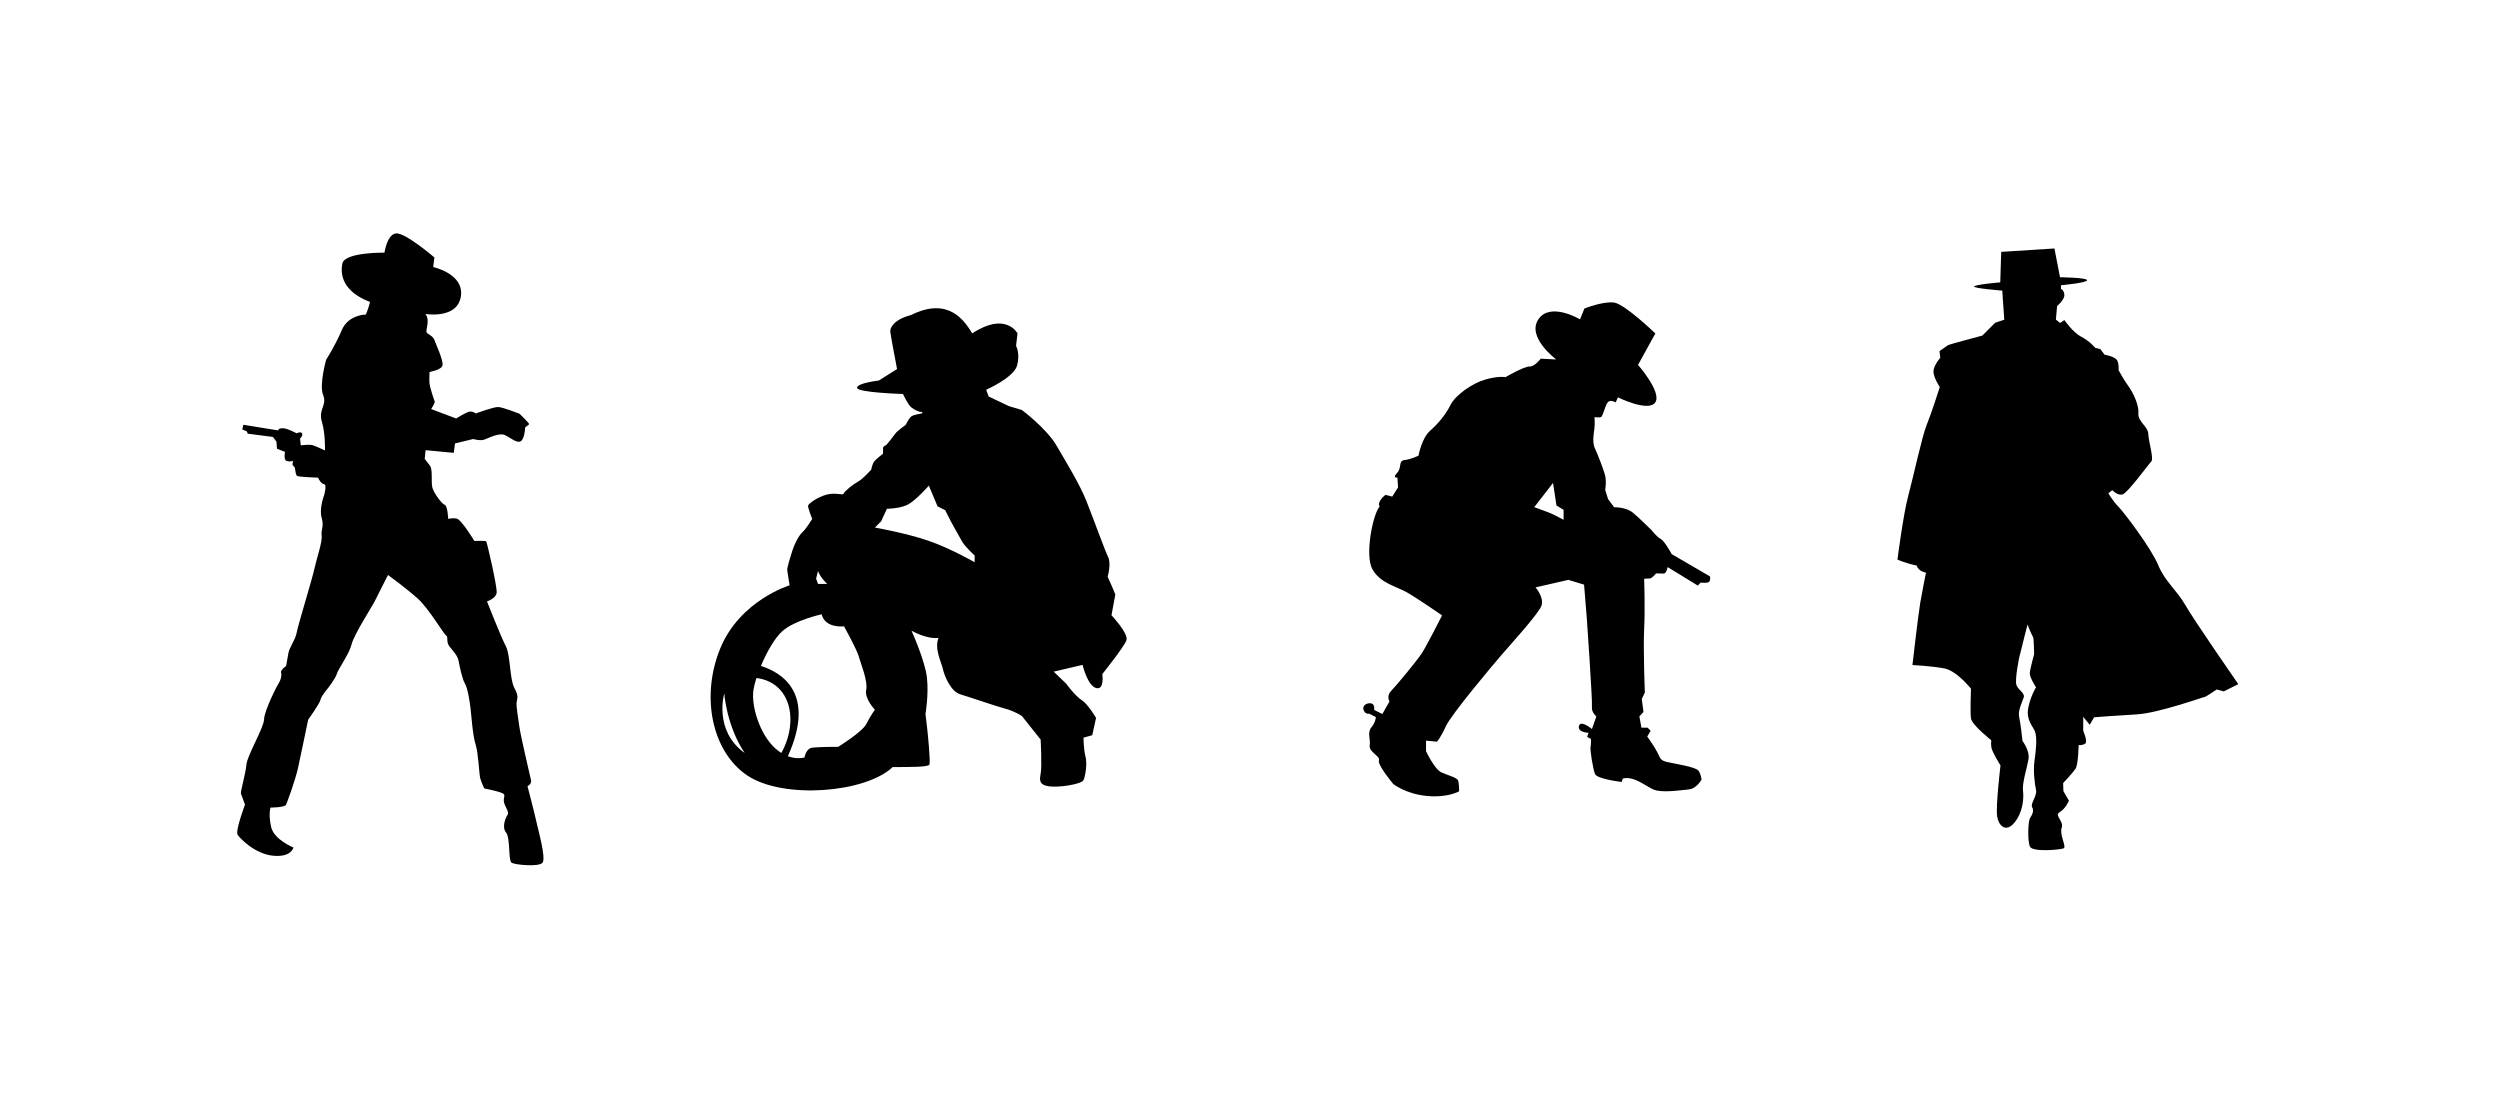 <?xml version="1.0" encoding="UTF-8" standalone="no" ?>
<!DOCTYPE svg PUBLIC "-//W3C//DTD SVG 1.1//EN" "http://www.w3.org/Graphics/SVG/1.1/DTD/svg11.dtd">
<svg xmlns="http://www.w3.org/2000/svg" xmlns:xlink="http://www.w3.org/1999/xlink" version="1.1" width="1024" height="450" viewBox="0 0 1024 450" xml:space="preserve">
<desc>Created with Fabric.js 5.2.4</desc>
<defs>
</defs>
<rect x="0" y="0" width="100%" height="100%" fill="transparent"></rect>
<g transform="matrix(1 0 0 1 512 225)" id="49288729-02e1-4697-ae88-75def9968d28"  >
<rect style="stroke: none; stroke-width: 1; stroke-dasharray: none; stroke-linecap: butt; stroke-dashoffset: 0; stroke-linejoin: miter; stroke-miterlimit: 4; fill: rgb(255,255,255); fill-rule: nonzero; opacity: 1; visibility: hidden;" vector-effect="non-scaling-stroke"  x="-512" y="-225" rx="0" ry="0" width="1024" height="450" />
</g>
<g transform="matrix(Infinity NaN NaN Infinity 0 0)" id="19e63f7c-8b17-4ba5-9229-c691096b8693"  >
</g>
<g transform="matrix(0.64 0 0 0.64 512 225)"  >
<g style="" vector-effect="non-scaling-stroke"   >
		<g transform="matrix(1 0 0 1 -581.82 -310)"  >
<rect style="stroke: none; stroke-width: 1; stroke-dasharray: none; stroke-linecap: butt; stroke-dashoffset: 0; stroke-linejoin: miter; stroke-miterlimit: 4; fill: rgb(255,255,255); fill-opacity: 0; fill-rule: nonzero; opacity: 1;" vector-effect="non-scaling-stroke"  x="-50" y="-50" rx="0" ry="0" width="100" height="100" />
</g>
		<g transform="matrix(1 0 0 1 8.18 0)"  >
<rect style="stroke: none; stroke-width: 1; stroke-dasharray: none; stroke-linecap: butt; stroke-dashoffset: 0; stroke-linejoin: miter; stroke-miterlimit: 4; fill: rgb(255,255,255); fill-rule: nonzero; opacity: 1; visibility: hidden;" vector-effect="non-scaling-stroke"  x="-640" y="-360" rx="0" ry="0" width="1280" height="720" />
</g>
		<g transform="matrix(1.81 0 0 1.81 523.44 0)"  >
<path style="stroke: none; stroke-width: 1; stroke-dasharray: none; stroke-linecap: butt; stroke-dashoffset: 0; stroke-linejoin: miter; stroke-miterlimit: 4; fill: rgb(0,0,0); fill-rule: nonzero; opacity: 1;" vector-effect="non-scaling-stroke"  transform=" translate(-615.84, -363.91)" d="M 613.399 270.537 L 613.399 271.82 C 613.399 271.82 614.597 272.333 614.597 274.044 C 614.597 275.755 612.031 277.893 612.031 277.893 L 611.603 282.683 L 613.1 283.881 L 614.597 282.855 C 614.597 282.855 617.591 287.217 620.584 288.757 C 623.578 290.297 625.545 292.692 625.545 292.692 L 627.341 293.12 L 628.795 295.087 C 628.795 295.087 632.644 295.686 633.328 297.225 C 634.012 298.765 633.756 300.561 633.756 300.561 C 633.756 300.561 635.98 304.581 637.349 306.377 C 638.718 308.173 641.027 312.792 640.77 315.786 C 640.513 318.78 644.191 320.405 644.277 323.142 C 644.363 325.879 646.33 331.867 645.303 332.893 C 644.277 333.919 636.92 344.098 635.124 344.526 C 633.328 344.954 631.532 342.986 631.532 342.986 L 630.163 344.098 C 630.163 344.098 631.532 346.579 633.755 348.888 C 635.979 351.198 645.388 363.686 647.783 369.502 C 650.178 375.318 654.455 378.483 657.363 383.615 C 660.271 388.747 676.095 411.585 676.095 411.585 L 670.963 414.151 L 668.482 413.467 C 668.482 413.467 664.462 416.204 664.205 416.119 C 663.948 416.034 647.868 421.85 640.17 422.278 C 632.472 422.706 625.116 423.304 625.116 423.304 L 623.576 425.956 L 621.266 423.133 L 621.266 428.094 C 621.266 428.094 622.977 431.943 621.95 432.627 C 620.924 433.311 619.64 433.14 619.64 433.14 C 619.64 433.14 619.554 439.983 618.528 441.522 C 617.502 443.062 614.166 446.569 614.166 446.569 L 614.251 449.392 L 616.218 452.813 C 616.218 452.813 615.02 455.636 612.968 456.833 C 610.915 458.03 614.508 459.998 613.652 462.393 C 612.797 464.788 615.363 468.979 614.422 469.578 C 613.481 470.177 603.388 471.032 602.447 469.065 C 601.506 467.098 601.763 459.998 602.447 458.972 C 603.131 457.945 603.987 456.32 603.217 455.123 C 602.447 453.926 605.013 451.103 604.586 449.05 C 604.158 446.997 603.474 442.293 604.073 438.358 C 604.672 434.423 604.928 430.403 604.244 428.436 C 603.56 426.469 600.965 424.33 601.835 419.968 C 602.705 415.606 604.587 412.697 604.587 412.697 C 604.587 412.697 602.192 409.105 602.363 407.565 C 602.534 406.025 603.903 400.979 603.903 400.979 C 603.903 400.979 603.817 395.334 603.561 394.991 C 603.304 394.649 601.725 391.228 601.66 390.543 C 601.594 389.859 599.028 400.893 598.857 401.235 C 598.686 401.577 596.975 410.131 597.66 411.927 C 598.344 413.723 600.739 414.75 600.226 416.289 C 599.713 417.829 598.088 420.993 598.601 423.132 C 599.114 425.27 599.799 431.685 599.799 431.685 C 599.799 431.685 602.365 435.021 601.937 437.929 C 601.509 440.837 599.627 446.482 599.97 449.22 C 600.312 451.957 599.97 456.833 596.976 460.511 C 593.982 464.189 591.331 461.794 590.817 458.202 C 590.304 454.61 592.015 440.325 592.015 440.325 C 592.015 440.325 588.936 435.449 588.765 433.824 C 588.594 432.199 588.765 431.429 588.765 431.429 C 588.765 431.429 581.922 426.04 581.58 423.731 C 581.238 421.422 581.58 413.21 581.58 413.21 C 581.58 413.21 576.619 406.88 572.171 406.025 C 567.723 405.17 560.88 404.827 560.88 404.827 C 560.88 404.827 562.933 386.95 563.617 382.93 C 564.301 378.91 565.67 372.153 565.67 372.153 C 565.67 372.153 563.018 371.811 562.42 369.673 C 558.058 368.732 555.577 367.535 555.577 367.535 C 555.577 367.535 557.63 351.54 559.426 344.868 C 561.222 338.196 564.301 323.826 565.927 319.892 C 567.552 315.957 570.546 306.548 570.546 306.548 C 570.546 306.548 568.151 302.956 568.322 300.817 C 568.493 298.679 570.717 296.198 570.717 296.198 L 570.46 293.803 C 570.46 293.803 573.283 291.836 573.539 291.665 C 573.795 291.494 585.599 288.329 585.599 288.329 L 590.132 283.796 L 593.358 282.718 L 592.875 275.962 L 592.651 272.432 C 592.651 272.432 582.434 271.649 582.69 270.965 C 582.946 270.281 591.928 269.511 591.928 269.511 L 592.27 258.734 L 611.088 257.536 L 613.055 267.715 C 613.055 267.715 622.464 267.801 622.635 268.741 C 622.808 269.681 613.399 270.537 613.399 270.537 z" stroke-linecap="round" />
</g>
		<g transform="matrix(1.93 0 0 1.93 -550.18 0)"  >
<path style="stroke: none; stroke-width: 1; stroke-dasharray: none; stroke-linecap: butt; stroke-dashoffset: 0; stroke-linejoin: miter; stroke-miterlimit: 4; fill: rgb(0,0,0); fill-rule: nonzero; opacity: 1;" vector-effect="non-scaling-stroke"  transform=" translate(-142.41, -361.96)" d="M 154.028 283.919 C 154.028 283.919 164.595 285.713 165.791 278.137 C 166.987 270.561 156.619 268.367 156.619 268.367 L 157.018 265.177 C 157.018 265.177 147.248 256.803 144.258 257.202 C 141.267 257.601 140.47 263.582 140.47 263.582 C 140.47 263.582 127.311 263.383 126.513 267.171 C 125.715 270.959 126.712 276.542 135.685 279.931 C 135.087 282.324 134.289 284.104 134.289 284.104 C 134.289 284.104 128.464 284.118 126.292 289.302 C 124.12 294.486 121.13 299.072 121.13 299.072 C 121.13 299.072 118.737 307.446 120.133 310.835 C 121.529 314.224 118.461 315.421 119.696 319.608 C 120.931 323.795 120.731 329.178 120.731 329.178 C 120.731 329.178 117.286 327.532 116.322 327.352 C 115.358 327.171 112.708 327.472 112.708 327.472 L 112.467 325.243 C 112.467 325.243 113.551 324.219 113.13 323.496 C 112.708 322.773 111.323 323.496 111.323 323.496 C 111.323 323.496 108.432 321.87 106.805 321.809 C 105.179 321.749 105.239 322.532 105.239 322.532 L 93.674 320.665 L 93.313 322.231 L 94.819 322.833 L 95.12 323.616 L 103.493 324.7 L 104.638 326.266 L 104.819 328.615 L 107.469 329.639 C 107.469 329.639 106.927 332.289 108.011 332.651 C 109.095 333.012 110.24 332.651 110.24 332.651 C 110.24 332.651 109.578 333.976 110.36 334.398 C 111.143 334.82 110.721 337.289 111.565 337.651 C 112.408 338.012 118.432 338.193 118.432 338.193 C 118.432 338.193 119.335 340.241 120.42 340.361 C 121.504 340.482 120.42 344.096 120.42 344.096 C 120.42 344.096 118.756 348.467 119.632 351.486 C 120.508 354.505 119.34 355.381 119.632 357.426 C 119.924 359.471 117.977 364.924 117.197 368.527 C 116.418 372.13 111.744 387.224 111.354 389.561 C 110.965 391.898 108.919 394.527 108.627 396.28 C 108.335 398.033 107.848 400.662 107.848 400.662 C 107.848 400.662 105.9 401.928 106.193 402.902 C 106.485 403.876 105.998 405.434 105.414 406.31 C 104.83 407.186 100.643 415.366 100.545 418.287 C 100.448 421.208 94.995 430.167 94.702 433.283 C 94.41 436.399 92.657 442.437 92.852 442.923 C 93.047 443.41 94.215 446.623 94.215 446.623 C 94.215 446.623 90.904 455.387 91.781 456.653 C 92.657 457.919 97.526 462.982 103.564 463.567 C 109.601 464.151 110.283 460.84 110.283 460.84 C 110.283 460.84 103.856 458.308 102.882 454.024 C 101.908 449.739 102.687 447.597 102.687 447.597 C 102.687 447.597 107.459 447.597 107.848 446.623 C 108.238 445.649 110.867 438.735 111.841 434.256 C 112.815 429.777 115.152 418.481 115.152 418.481 C 115.152 418.481 119.047 413.028 119.242 411.859 C 119.437 410.691 121.676 408.061 121.676 408.061 C 121.676 408.061 124.208 404.847 124.695 403.192 C 125.182 401.537 128.785 396.668 129.564 393.454 C 130.343 390.24 136.77 380.211 137.159 379.334 C 137.548 378.457 141.638 370.473 141.638 370.473 C 141.638 370.473 147.773 374.952 151.473 378.263 C 155.173 381.574 160.14 390.143 160.919 390.532 C 161.698 390.922 160.822 392.674 161.99 394.135 C 163.159 395.596 164.717 397.251 165.009 398.809 C 165.301 400.367 166.177 404.846 167.151 406.502 C 168.125 408.158 168.709 412.442 169.001 414.682 C 169.293 416.922 169.683 423.543 170.656 426.562 C 171.63 429.581 171.825 436.397 172.214 437.858 C 172.604 439.319 173.577 441.266 173.577 441.266 C 173.577 441.266 179.712 442.435 180.101 443.214 C 180.49 443.993 179.809 444.383 180.101 445.843 C 180.393 447.304 181.951 449.056 181.27 450.03 C 180.588 451.004 179.323 454.12 180.783 455.873 C 182.244 457.626 181.465 465.221 182.633 465.903 C 183.802 466.585 191.592 467.364 192.858 465.903 C 194.124 464.442 191.397 454.899 190.813 452.173 C 190.229 449.446 187.892 440.488 187.892 440.488 C 187.892 440.488 189.353 439.806 189.061 438.54 C 188.769 437.274 185.555 423.544 185.166 420.623 C 184.777 417.702 184.095 414.001 184.29 412.638 C 184.485 411.275 185.069 410.788 183.511 407.867 C 181.953 404.946 182.245 396.961 180.687 394.039 C 179.129 391.118 174.455 379.238 174.455 379.238 C 174.455 379.238 177.474 378.264 177.669 376.317 C 177.864 374.369 174.455 359.471 174.163 359.276 C 173.871 359.081 170.268 359.179 170.268 359.179 C 170.268 359.179 165.983 352.07 164.425 351.778 C 162.867 351.486 161.601 351.875 161.601 351.875 C 161.601 351.875 161.406 347.493 160.432 347.201 C 159.458 346.909 156.829 343.306 156.342 341.456 C 155.855 339.606 156.537 335.613 155.563 334.25 C 154.589 332.887 153.81 332.01 153.81 332.01 L 154.102 329.089 L 163.45 329.965 L 163.839 326.849 L 169.876 325.388 C 169.876 325.388 172.213 326.07 173.576 325.583 C 174.939 325.096 178.542 323.149 180.49 324.122 C 182.438 325.096 184.288 326.751 185.554 326.167 C 186.82 325.583 187.112 322.175 187.112 321.688 C 187.112 321.201 188.573 320.812 188.378 320.325 C 188.183 319.838 185.262 317.014 185.262 317.014 C 185.262 317.014 179.809 314.872 178.251 314.774 C 176.693 314.677 170.753 316.916 170.753 316.916 C 170.753 316.916 169.682 316.04 168.513 316.332 C 167.344 316.624 164.228 318.572 164.228 318.572 L 155.951 315.456 C 155.951 315.456 157.314 313.314 157.12 312.924 C 156.925 312.535 155.465 308.153 155.367 306.692 C 155.27 305.231 155.464 303.576 155.367 303.284 C 155.27 302.992 159.749 302.602 159.749 300.655 C 159.749 298.707 157.509 293.936 157.12 292.767 C 156.731 291.599 155.757 291.014 154.686 290.333 C 153.615 289.653 155.901 286.268 154.028 283.919 z" stroke-linecap="round" />
</g>
		<g transform="matrix(1.9 0 0 1.9 183.5 0.01)"  >
<path style="stroke: none; stroke-width: 1; stroke-dasharray: none; stroke-linecap: butt; stroke-dashoffset: 0; stroke-linejoin: miter; stroke-miterlimit: 4; fill: rgb(0,0,0); fill-rule: nonzero; opacity: 1;" vector-effect="non-scaling-stroke"  transform=" translate(-467.52, -384.28)" d="M 525.898 393.413 L 512.993 385.901 C 512.993 385.901 510.617 381.471 509.269 380.765 C 507.921 380.059 506.251 377.876 506.251 377.876 C 506.251 377.876 502.335 373.959 499.959 371.969 C 497.583 369.979 493.603 370.107 493.603 370.107 L 491.548 367.346 L 490.585 364.264 C 490.585 364.264 491.099 361.439 490.521 359.256 C 489.943 357.073 488.017 352.194 487.118 350.267 C 486.219 348.341 486.669 345.644 486.925 343.782 C 487.182 341.92 486.989 339.737 486.989 339.737 C 486.989 339.737 488.53 339.994 489.172 339.737 C 489.814 339.48 490.52 335.949 491.419 334.793 C 492.318 333.637 494.116 334.793 494.116 334.793 L 494.891 333.101 C 494.891 333.101 505.293 338.211 507.483 334.743 C 509.673 331.276 501.643 322.151 501.643 322.151 L 507.483 311.567 C 507.483 311.567 497.264 301.713 493.614 301.165 C 489.964 300.618 483.577 303.172 483.577 303.172 L 482.117 306.822 C 482.117 306.822 472.08 300.8 468.065 306.822 C 464.05 312.844 474.087 320.326 474.087 320.326 L 468.872 320.058 C 468.872 320.058 466.802 322.817 465.078 322.703 C 463.353 322.588 457.029 326.267 457.029 326.267 C 457.029 326.267 454.729 325.807 450.245 327.072 C 445.761 328.337 440.127 332.361 438.517 335.581 C 436.907 338.801 434.493 341.79 431.618 344.32 C 428.743 346.85 427.709 352.714 427.709 352.714 C 427.709 352.714 425.179 353.979 422.995 354.209 C 420.81 354.439 422.19 356.739 420.465 358.578 C 418.74 360.418 420.58 360.073 420.58 360.073 L 420.81 363.408 L 418.855 366.512 L 416.556 365.937 C 416.556 365.937 413.566 368.237 414.601 369.846 C 412.301 372.491 409.542 386.288 412.186 391.002 C 414.831 395.716 420.235 396.751 423.684 398.706 C 427.133 400.661 435.642 406.525 435.642 406.525 C 435.642 406.525 430.353 416.988 428.743 419.403 C 427.133 421.818 420.234 430.211 418.51 431.936 C 416.785 433.661 417.935 435.5 417.935 435.5 L 415.52 439.754 L 412.76 438.374 C 412.76 438.374 413.105 436.534 411.84 436.189 C 410.575 435.844 408.62 436.764 409.195 438.374 C 409.77 439.984 411.091 439.639 411.091 439.639 L 413.335 440.789 C 413.335 440.789 413.335 442.399 411.84 444.238 C 410.345 446.078 411.61 448.032 411.265 450.332 C 410.92 452.632 414.945 453.896 414.37 455.391 C 413.795 456.886 419.199 463.325 419.199 463.325 C 419.199 463.325 423.338 466.66 430.467 467.349 C 437.596 468.039 441.39 465.781 441.39 465.781 C 441.39 465.781 441.39 463.209 441.045 462.175 C 440.7 461.14 437.711 460.45 435.411 459.416 C 433.112 458.381 430.237 452.287 430.237 452.287 L 430.237 448.723 L 433.916 449.068 C 433.916 449.068 435.066 447.918 436.906 443.894 C 438.746 439.87 452.773 423.197 455.648 419.863 C 458.523 416.529 468.066 406.065 469.101 403.306 C 470.136 400.547 467.116 397.097 467.116 397.097 L 478.184 394.567 L 483.473 396.177 L 484.393 407.56 C 484.393 407.56 486.348 435.5 486.118 437.34 C 485.888 439.18 487.613 440.56 487.613 440.56 L 486.118 444.814 C 486.118 444.814 482.324 441.595 481.749 443.779 C 481.174 445.964 484.969 446.079 484.969 446.079 L 484.509 447.459 L 485.774 448.149 C 485.774 448.149 485.889 449.759 485.659 450.794 C 485.429 451.829 486.464 458.268 487.154 459.967 C 487.844 461.666 496.123 462.637 496.123 462.637 C 496.123 462.637 496.123 462.637 496.536 461.487 C 500.283 460.567 503.942 463.902 506.816 465.166 C 509.691 466.431 515.899 465.396 518.659 465.166 C 521.419 464.936 523.028 461.831 523.028 461.831 C 523.028 461.831 522.913 460.106 521.993 458.841 C 521.073 457.576 514.289 456.541 511.645 455.966 C 509 455.391 509.23 454.701 508.081 452.517 C 506.931 450.332 504.746 447.343 504.746 447.343 L 505.896 445.388 L 504.861 444.353 L 502.791 444.353 L 502.101 440.559 L 503.481 439.064 L 502.906 434.695 L 503.941 432.51 C 503.941 432.51 503.366 417.677 503.711 411.009 C 504.056 404.34 503.711 394.222 503.711 394.222 C 503.711 394.222 504.516 394.054 505.415 394.119 C 506.314 394.183 507.726 392.385 507.726 392.385 C 507.726 392.385 509.588 392.449 510.358 392.449 C 511.128 392.449 511.642 390.266 511.642 390.266 L 521.786 396.494 L 522.749 395.467 C 522.749 395.467 523.84 395.66 525.06 395.467 C 526.283 395.274 525.898 393.413 525.898 393.413 z M 476.577 374.33 C 476.577 374.33 474.162 373.065 473.013 372.49 C 471.863 371.915 466.689 370.075 466.689 370.075 L 473.013 361.911 L 474.163 369.5 L 476.578 370.995 L 476.578 374.33 z" stroke-linecap="round" />
</g>
		<g transform="matrix(1.93 0 0 1.93 -212.07 0)"  >
<path style="stroke: none; stroke-width: 1; stroke-dasharray: none; stroke-linecap: butt; stroke-dashoffset: 0; stroke-linejoin: miter; stroke-miterlimit: 4; fill: rgb(0,0,0); fill-rule: nonzero; opacity: 1;" vector-effect="non-scaling-stroke"  transform=" translate(-301.57, -386.95)" d="M 237.109 434.767 C 237.109 434.767 237.9 445.614 243.889 454.48 C 233.493 447.083 237.109 434.767 237.109 434.767 z M 253.982 452.918 C 248.869 448.284 245.992 438.856 246.791 433.583 C 246.96 432.465 247.311 431.101 247.784 429.625 C 254.528 430.47 258.545 435.36 259.006 442.091 C 259.38 447.552 257.366 452.115 256.039 454.479 C 255.368 454.059 254.68 453.551 253.982 452.918 z M 284.182 444.929 C 282.904 447.486 274.914 452.439 274.914 452.439 C 274.914 452.439 268.043 452.439 266.126 452.759 C 264.208 453.078 263.729 455.955 263.729 455.955 C 263.729 455.955 261.388 456.75 258.203 455.558 C 267.748 434.462 255.904 427.687 249.263 425.635 C 251.173 421.064 253.861 416.316 256.378 414.089 C 260.533 410.414 269.401 408.496 269.401 408.496 C 270.599 413.29 276.831 412.491 276.831 412.491 C 276.831 412.491 280.986 420.001 281.625 422.232 C 282.264 424.463 284.821 430.707 284.182 433.584 C 283.543 436.46 287.058 440.135 287.058 440.135 C 287.058 440.135 285.461 442.372 284.182 444.929 z M 365.514 408.815 L 366.795 401.947 C 365.998 399.869 364.243 396.037 364.243 396.037 C 364.243 396.037 365.514 391.72 364.395 389.482 C 363.285 387.243 359.443 376.542 357.204 370.944 C 354.975 365.356 350.658 358.326 347.3 352.568 C 343.942 346.819 335.792 340.747 335.792 340.747 L 331.485 339.466 L 324.768 336.269 L 323.971 334.03 C 323.971 334.03 333.078 330.036 334.198 326.042 C 335.318 322.048 333.875 319.496 333.875 319.496 L 334.359 315.341 C 334.359 315.341 330.526 307.989 319.341 315.341 C 316.78 311.186 311.505 303.036 299.039 309.269 C 293.451 310.701 292.009 313.424 292.17 314.857 C 292.331 316.299 294.409 327.162 294.409 327.162 L 288.337 330.995 C 288.337 330.995 281.146 331.792 281.146 333.395 C 281.146 334.989 296.382 335.444 296.382 335.444 C 296.382 335.444 297.985 338.973 299.162 339.893 C 300.338 340.823 301.761 341.439 302.501 341.383 C 303.241 341.317 302.501 341.943 302.501 341.943 C 302.501 341.943 300.025 342.247 299.162 342.863 C 298.299 343.48 297.312 345.652 297.312 345.652 C 297.312 345.652 294.466 347.692 293.906 348.489 C 293.356 349.295 291.126 352.018 290.937 352.265 C 290.757 352.512 289.77 352.701 289.77 353.375 C 289.77 354.058 289.77 355.234 289.77 355.234 C 289.77 355.234 287.977 356.591 287.047 357.577 C 286.117 358.573 285.871 360.49 285.871 360.49 C 285.871 360.49 283.091 363.64 281.479 364.503 C 279.876 365.376 276.906 367.719 276.717 368.459 C 276.537 369.208 274.061 367.966 270.968 368.838 C 267.875 369.701 265.096 371.798 264.916 372.424 C 264.726 373.041 266.273 376.873 266.273 376.873 C 266.273 376.873 264.233 380.212 263.057 381.265 C 261.881 382.309 260.524 384.851 259.718 387.318 C 258.912 389.794 257.925 393.067 257.991 393.817 C 258.048 394.557 258.788 398.883 258.788 398.883 C 258.788 398.883 242.319 403.864 235.773 419.84 C 229.218 435.826 233.05 454.202 244.88 462.029 C 256.701 469.856 283.862 467.778 292.969 459.155 C 299.363 459.155 304.638 459.155 305.122 458.349 C 305.596 457.552 304.477 447.012 304.477 447.012 L 303.841 441.576 C 303.841 441.576 304.96 435.02 304.315 429.433 C 303.679 423.836 299.202 413.931 299.202 413.931 C 299.202 413.931 304.154 416.805 308.158 416.331 C 306.716 420.002 309.116 424.319 309.59 426.558 C 310.074 428.787 312.152 434.062 315.349 435.02 C 318.537 435.978 327.331 439.014 330.367 439.82 C 333.403 440.617 335.794 442.211 335.794 442.211 L 342.027 450.047 C 342.027 450.047 342.511 458.993 342.027 461.393 C 341.553 463.784 341.714 465.064 344.75 465.539 C 347.786 466.023 355.613 464.903 356.248 463.461 C 356.893 462.029 357.529 458.035 356.893 455.634 C 356.248 453.243 356.248 449.401 356.248 449.401 L 359.132 448.604 L 360.403 442.855 C 360.403 442.855 357.69 438.216 355.612 436.935 C 353.534 435.664 350.499 431.508 350.499 431.508 L 346.344 427.514 L 355.935 425.275 C 355.935 425.275 357.529 432.144 360.403 432.94 C 363.287 433.746 362.481 428.31 362.481 428.31 C 362.481 428.31 369.672 419.364 370.469 417.125 C 371.272 414.887 365.514 408.815 365.514 408.815 z M 268.206 398.427 L 267.561 396.672 L 268.206 394.111 C 268.842 396.189 271.242 398.428 271.242 398.428 L 268.206 398.428 z M 320.138 391.236 C 320.138 391.236 312.15 386.606 304.636 384.045 C 297.122 381.493 287.057 379.738 287.057 379.738 L 289.135 377.66 L 291.051 373.505 C 291.051 373.505 295.045 373.505 297.768 372.224 C 300.481 370.943 304.959 365.83 304.959 365.83 L 307.834 372.698 L 310.386 373.979 L 312.151 377.499 C 312.151 377.499 314.864 382.451 315.984 384.367 C 317.104 386.283 320.139 388.997 320.139 388.997 L 320.139 391.236 z" stroke-linecap="round" />
</g>
</g>
</g>
</svg>